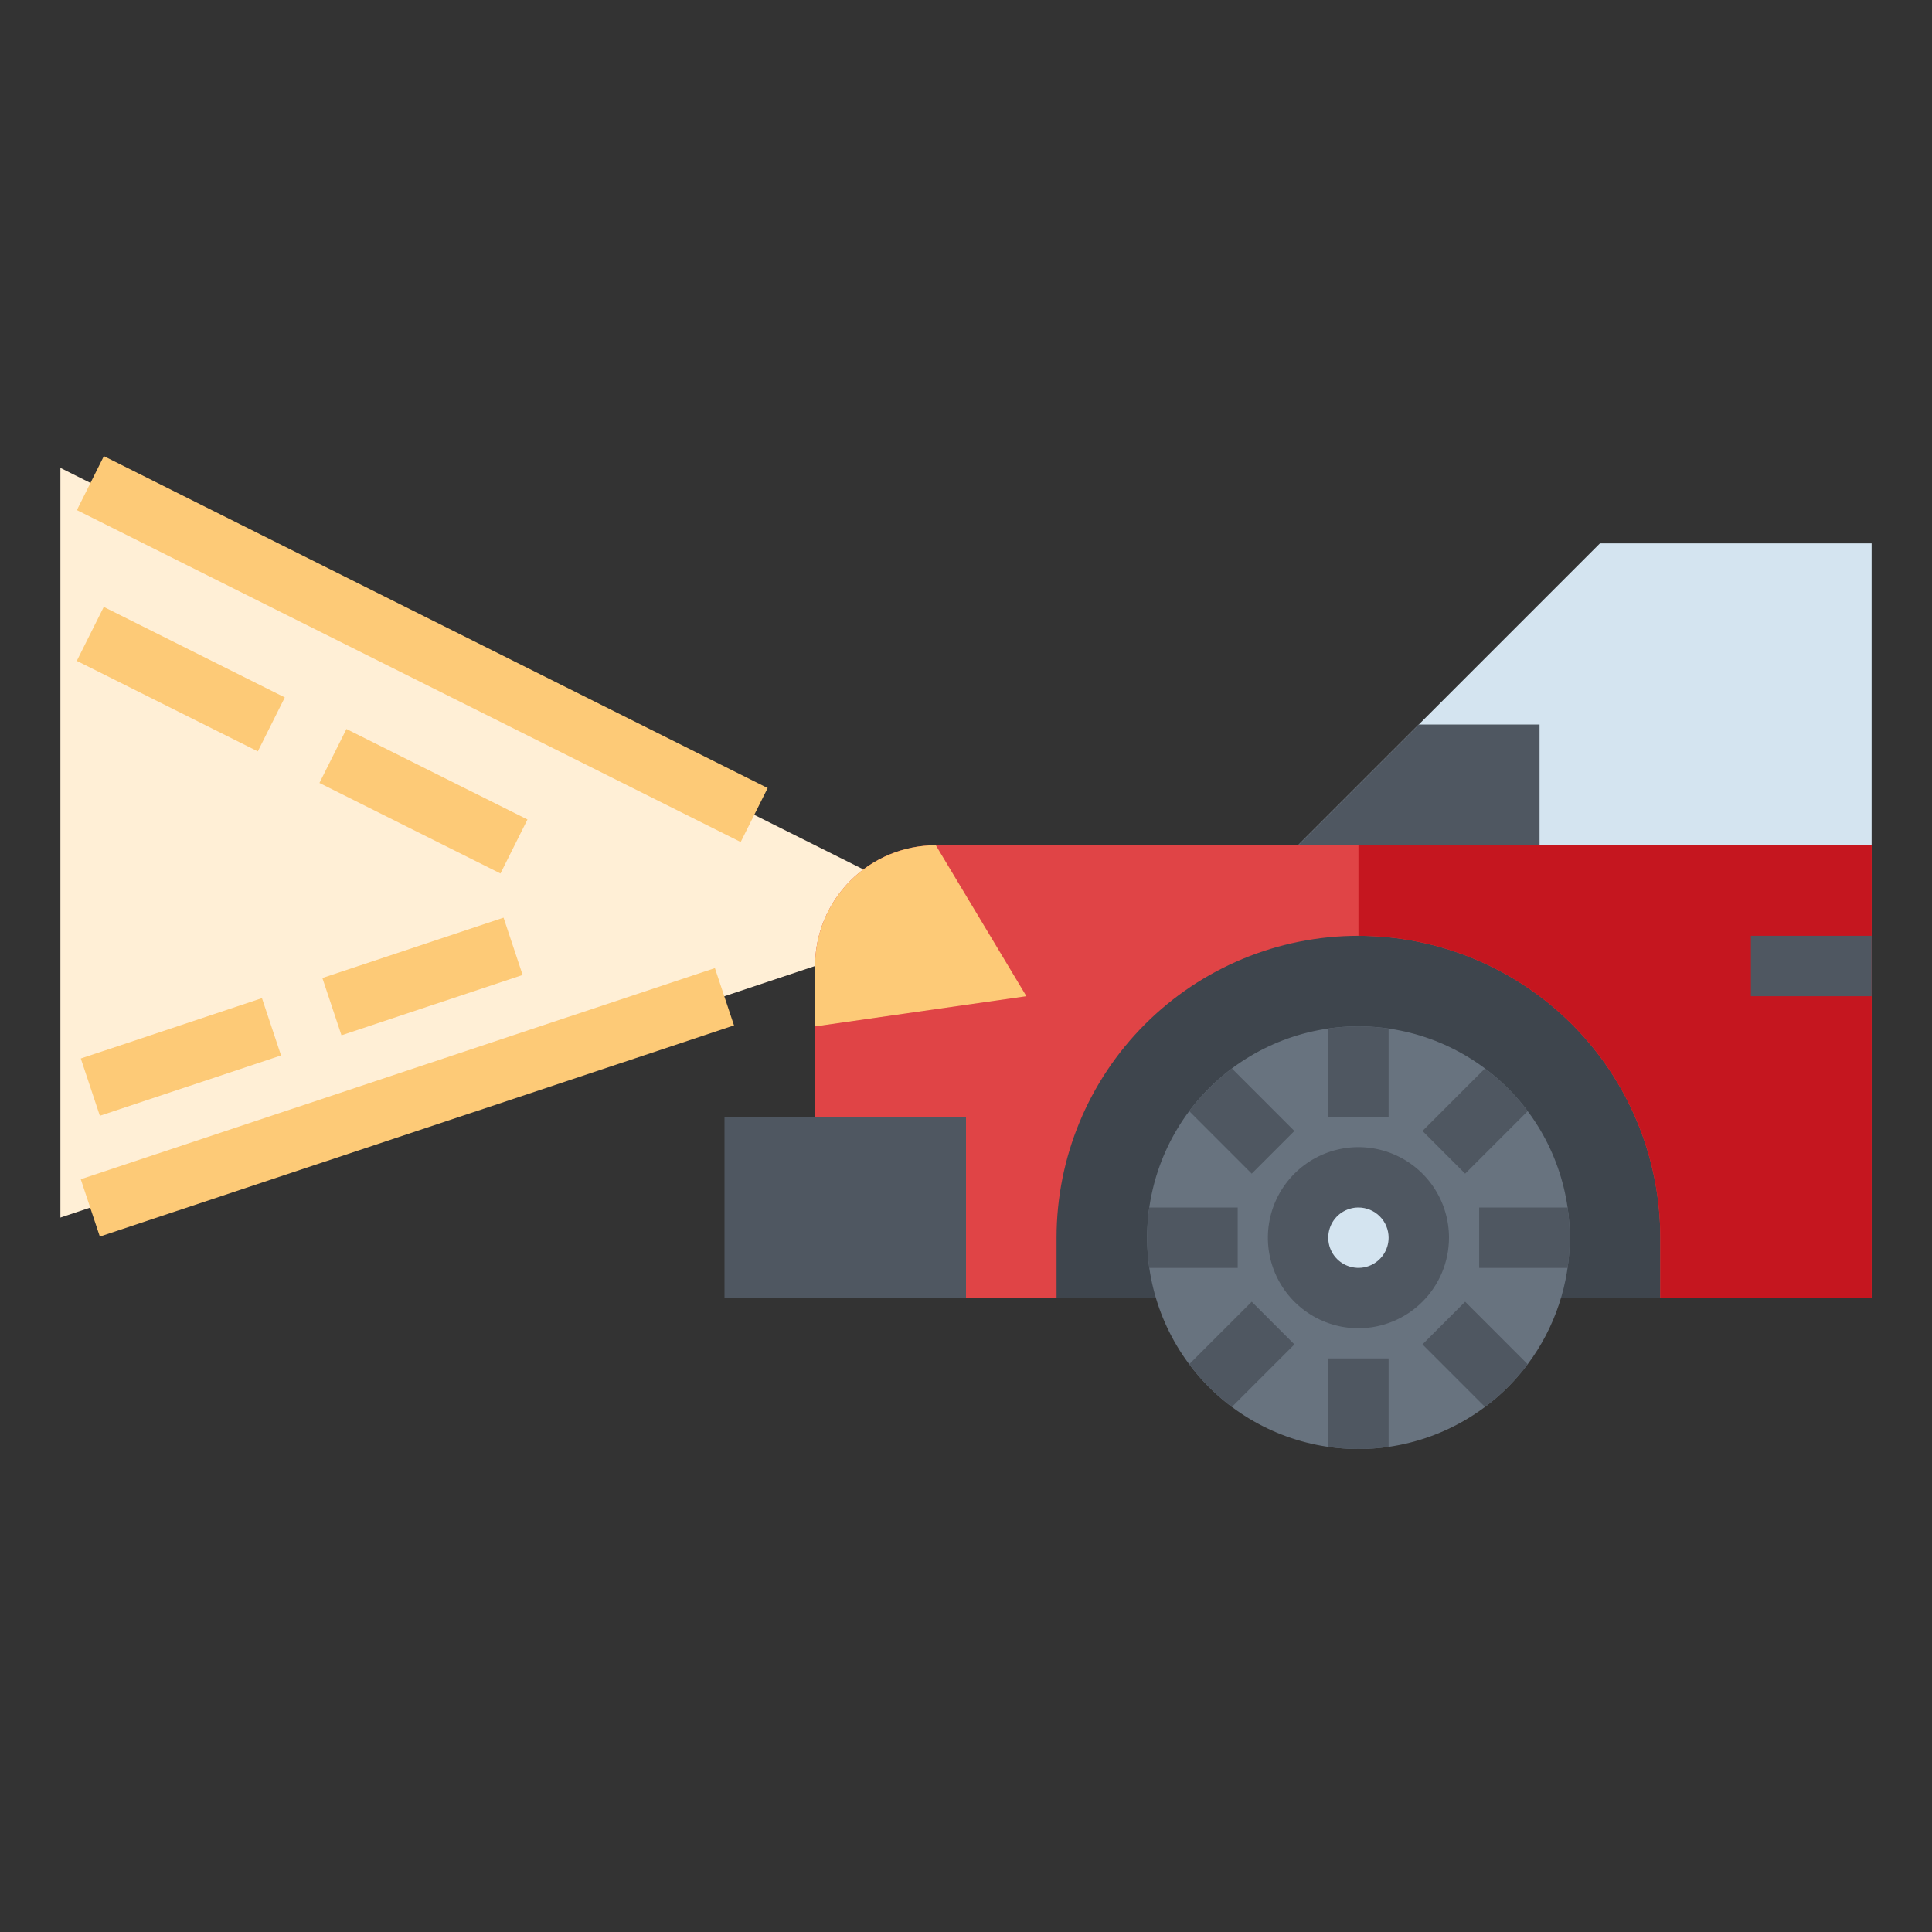 <svg width="70" height="70" viewBox="0 0 70 70" fill="none" xmlns="http://www.w3.org/2000/svg">
<rect x="0" y="0" width="70" height="70" fill="#333333" stroke="none"/>
<path d="M2.188 44.115L33.633 33.633L33.605 32.662L2.188 16.953V44.115Z" fill="#FFEFD6"/>
<path d="M37.188 33.359H61.478V47.031H37.188V33.359Z" fill="#3E454D"/>
<path d="M67.812 30.625V47.031H60.156V44.844C60.156 41.943 59.004 39.161 56.953 37.11C54.902 35.059 52.12 33.906 49.219 33.906C46.318 33.906 43.536 35.059 41.485 37.11C39.434 39.161 38.281 41.943 38.281 44.844V47.031H29.531V35C29.531 33.84 29.992 32.727 30.813 31.907C31.633 31.086 32.746 30.625 33.906 30.625H47.031L59.062 26.25L67.812 30.625Z" fill="#E04446"/>
<path d="M67.812 30.625H49.219V33.906C52.12 33.906 54.902 35.059 56.953 37.11C59.004 39.161 60.156 41.943 60.156 44.844V47.031H67.812V30.625Z" fill="#C5161F"/>
<path d="M26.25 40.469H35V47.031H26.25V40.469Z" fill="#4F5761"/>
<path d="M67.812 19.688V30.625H47.031L57.969 19.688H67.812Z" fill="#D4E4F0"/>
<path d="M47.031 30.625L51.406 26.25H55.781V30.625H47.031Z" fill="#4F5761"/>
<path d="M37.188 36.094L29.531 37.188V35C29.531 33.84 29.992 32.727 30.813 31.906C31.633 31.086 32.746 30.625 33.906 30.625L37.188 36.094Z" fill="#FDCA77"/>
<path d="M63.438 33.906H67.812V36.094H63.438V33.906Z" fill="#4F5761"/>
<path d="M56.875 44.844C56.876 46.497 56.341 48.106 55.351 49.429C54.135 51.056 52.322 52.132 50.313 52.422C49.317 52.566 48.303 52.512 47.329 52.264C46.355 52.016 45.439 51.578 44.633 50.976C43.007 49.76 41.931 47.947 41.641 45.938C41.497 44.942 41.551 43.928 41.799 42.954C42.047 41.98 42.485 41.063 43.087 40.258C44.303 38.632 46.115 37.556 48.125 37.265C49.12 37.122 50.134 37.176 51.109 37.424C52.083 37.672 52.999 38.11 53.804 38.712C55.431 39.928 56.507 41.74 56.797 43.75C56.849 44.112 56.876 44.478 56.875 44.844Z" fill="#68737F"/>
<path d="M50.312 37.265V40.469H48.125V37.265C48.85 37.161 49.587 37.161 50.312 37.265ZM46.899 40.977L45.352 42.524L43.087 40.258C43.526 39.672 44.047 39.151 44.633 38.712L46.899 40.977ZM44.844 43.75V45.938H41.64C41.536 45.212 41.536 44.475 41.64 43.75H44.844ZM46.899 48.71L44.633 50.976C44.047 50.537 43.526 50.016 43.087 49.429L45.352 47.164L46.899 48.71ZM50.312 49.219V52.422C49.587 52.526 48.85 52.526 48.125 52.422V49.219H50.312ZM55.351 49.429C54.912 50.016 54.391 50.537 53.804 50.976L51.539 48.71L53.085 47.164L55.351 49.429ZM56.875 44.844C56.876 45.21 56.849 45.575 56.797 45.938H53.594V43.75H56.797C56.849 44.112 56.876 44.478 56.875 44.844ZM55.351 40.258L53.085 42.524L51.539 40.977L53.804 38.712C54.391 39.151 54.912 39.672 55.351 40.258Z" fill="#4F5761"/>
<path d="M49.219 47.031C50.427 47.031 51.406 46.052 51.406 44.844C51.406 43.636 50.427 42.656 49.219 42.656C48.011 42.656 47.031 43.636 47.031 44.844C47.031 46.052 48.011 47.031 49.219 47.031Z" fill="#D4E4F0"/>
<path d="M49.219 48.125C48.57 48.125 47.935 47.933 47.396 47.572C46.856 47.212 46.436 46.699 46.187 46.099C45.939 45.5 45.874 44.84 46.001 44.204C46.127 43.567 46.44 42.983 46.899 42.524C47.358 42.065 47.942 41.752 48.579 41.626C49.215 41.499 49.875 41.564 50.474 41.812C51.074 42.061 51.587 42.481 51.947 43.021C52.308 43.56 52.5 44.195 52.5 44.844C52.499 45.714 52.153 46.548 51.538 47.163C50.923 47.778 50.089 48.124 49.219 48.125ZM49.219 43.75C49.002 43.75 48.791 43.814 48.611 43.934C48.431 44.054 48.291 44.225 48.208 44.425C48.126 44.625 48.104 44.845 48.146 45.057C48.188 45.269 48.292 45.464 48.445 45.617C48.598 45.77 48.793 45.874 49.005 45.916C49.218 45.959 49.438 45.937 49.637 45.854C49.837 45.772 50.008 45.631 50.128 45.451C50.248 45.272 50.312 45.06 50.312 44.844C50.312 44.554 50.197 44.276 49.992 44.071C49.787 43.866 49.509 43.75 49.219 43.75Z" fill="#4F5761"/>
<path d="M2.926 42.726L25.902 35.076L26.594 37.152L3.617 44.803L2.926 42.726ZM11.68 35.435L18.245 33.249L18.936 35.325L12.372 37.511L11.68 35.435ZM2.927 38.351L9.491 36.165L10.183 38.241L3.618 40.427L2.927 38.351ZM2.785 18.482L3.763 16.527L27.814 28.552L26.836 30.508L2.785 18.482ZM2.782 23.945L3.76 21.989L10.319 25.269L9.341 27.224L2.782 23.945ZM11.574 28.368L12.552 26.413L19.111 29.692L18.133 31.648L11.574 28.368Z" fill="#FDCA77"/>
</svg>
